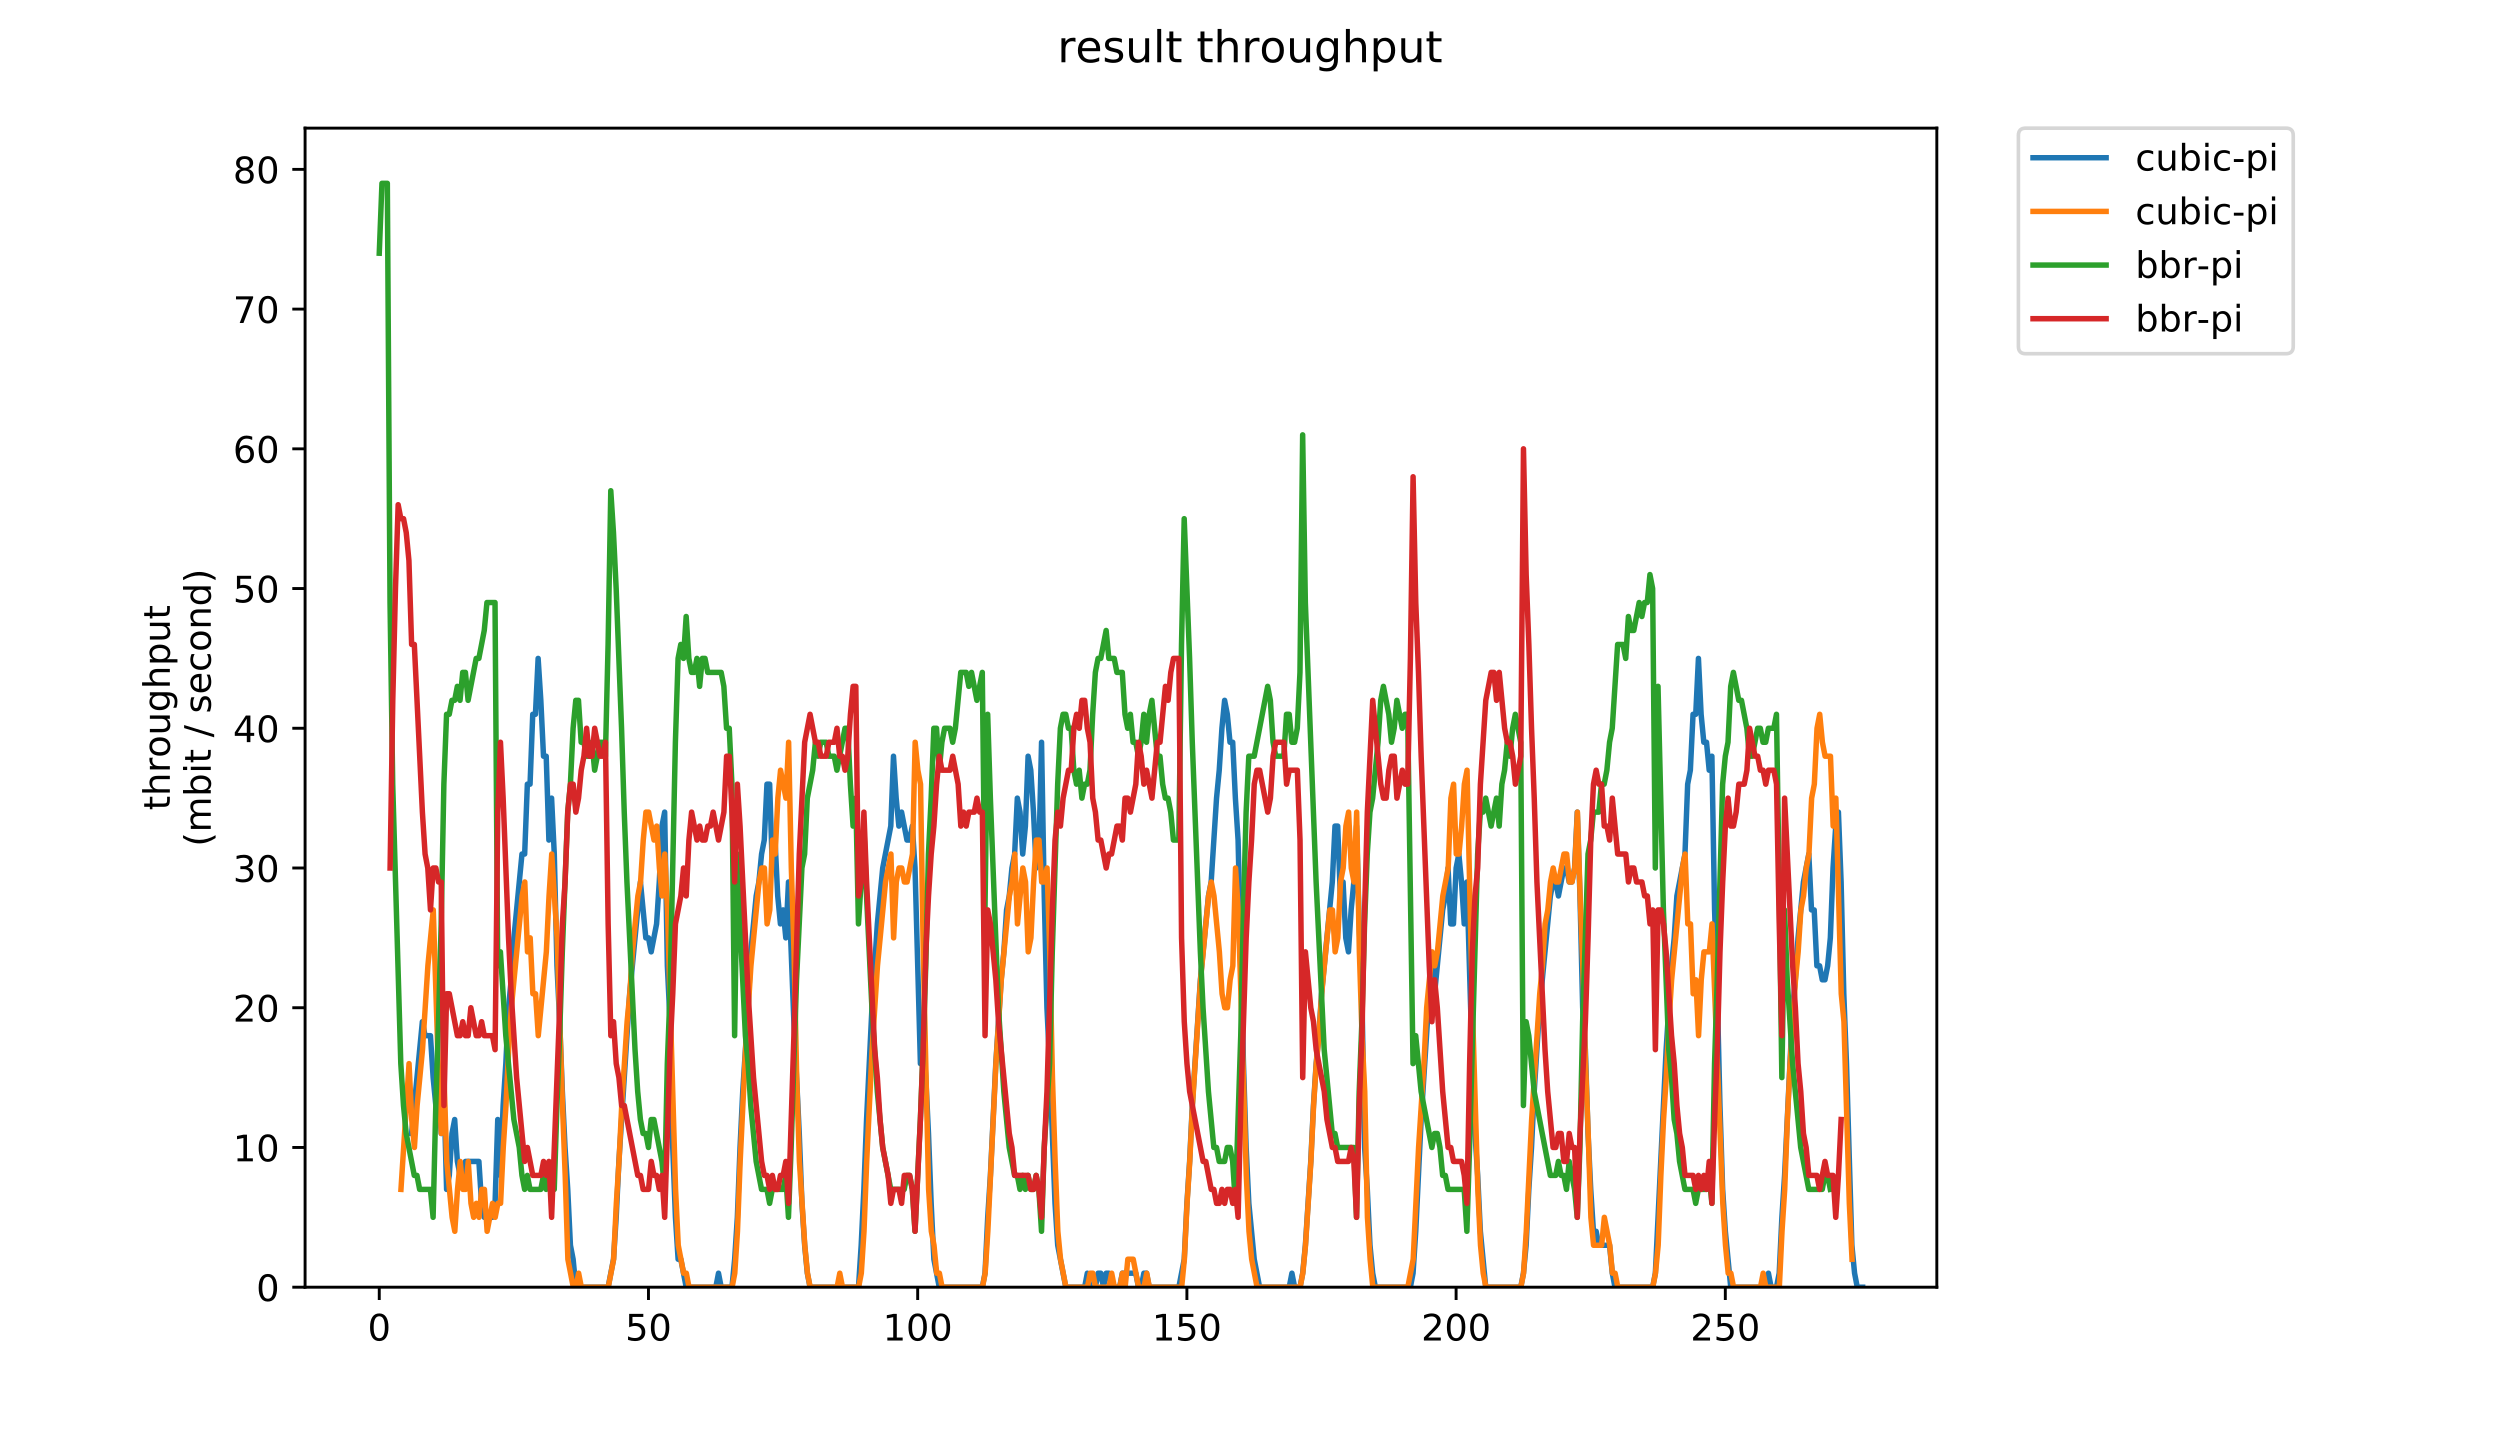 <?xml version="1.0" encoding="utf-8" standalone="no"?>
<!DOCTYPE svg PUBLIC "-//W3C//DTD SVG 1.1//EN"
  "http://www.w3.org/Graphics/SVG/1.1/DTD/svg11.dtd">
<!-- Created with matplotlib (https://matplotlib.org/) -->
<svg height="396pt" version="1.1" viewBox="0 0 684 396" width="684pt" xmlns="http://www.w3.org/2000/svg" xmlns:xlink="http://www.w3.org/1999/xlink">
 <defs>
  <style type="text/css">
*{stroke-linecap:butt;stroke-linejoin:round;}
  </style>
 </defs>
 <g id="figure_1">
  <g id="patch_1">
   <path d="M 0 396 
L 684 396 
L 684 0 
L 0 0 
z
" style="fill:#ffffff;"/>
  </g>
  <g id="axes_1">
   <g id="patch_2">
    <path d="M 83.472 352.174 
L 529.913 352.174 
L 529.913 35.062 
L 83.472 35.062 
z
" style="fill:#ffffff;"/>
   </g>
   <g id="matplotlib.axis_1">
    <g id="xtick_1">
     <g id="line2d_1">
      <defs>
       <path d="M 0 0 
L 0 3.5 
" id="mca3ef07c7f" style="stroke:#000000;stroke-width:0.8;"/>
      </defs>
      <g>
       <use style="stroke:#000000;stroke-width:0.8;" x="103.765" xlink:href="#mca3ef07c7f" y="352.174"/>
      </g>
     </g>
     <g id="text_1">
      <!-- 0 -->
      <defs>
       <path d="M 31.781 66.406 
Q 24.172 66.406 20.328 58.906 
Q 16.5 51.422 16.5 36.375 
Q 16.5 21.391 20.328 13.891 
Q 24.172 6.391 31.781 6.391 
Q 39.453 6.391 43.281 13.891 
Q 47.125 21.391 47.125 36.375 
Q 47.125 51.422 43.281 58.906 
Q 39.453 66.406 31.781 66.406 
z
M 31.781 74.219 
Q 44.047 74.219 50.516 64.516 
Q 56.984 54.828 56.984 36.375 
Q 56.984 17.969 50.516 8.266 
Q 44.047 -1.422 31.781 -1.422 
Q 19.531 -1.422 13.062 8.266 
Q 6.594 17.969 6.594 36.375 
Q 6.594 54.828 13.062 64.516 
Q 19.531 74.219 31.781 74.219 
z
" id="DejaVuSans-48"/>
      </defs>
      <g transform="translate(100.584 366.773)scale(0.1 -0.1)">
       <use xlink:href="#DejaVuSans-48"/>
      </g>
     </g>
    </g>
    <g id="xtick_2">
     <g id="line2d_2">
      <g>
       <use style="stroke:#000000;stroke-width:0.8;" x="177.421" xlink:href="#mca3ef07c7f" y="352.174"/>
      </g>
     </g>
     <g id="text_2">
      <!-- 50 -->
      <defs>
       <path d="M 10.797 72.906 
L 49.516 72.906 
L 49.516 64.594 
L 19.828 64.594 
L 19.828 46.734 
Q 21.969 47.469 24.109 47.828 
Q 26.266 48.188 28.422 48.188 
Q 40.625 48.188 47.75 41.5 
Q 54.891 34.812 54.891 23.391 
Q 54.891 11.625 47.562 5.094 
Q 40.234 -1.422 26.906 -1.422 
Q 22.312 -1.422 17.547 -0.641 
Q 12.797 0.141 7.719 1.703 
L 7.719 11.625 
Q 12.109 9.234 16.797 8.062 
Q 21.484 6.891 26.703 6.891 
Q 35.156 6.891 40.078 11.328 
Q 45.016 15.766 45.016 23.391 
Q 45.016 31 40.078 35.438 
Q 35.156 39.891 26.703 39.891 
Q 22.75 39.891 18.812 39.016 
Q 14.891 38.141 10.797 36.281 
z
" id="DejaVuSans-53"/>
      </defs>
      <g transform="translate(171.059 366.773)scale(0.1 -0.1)">
       <use xlink:href="#DejaVuSans-53"/>
       <use x="63.623" xlink:href="#DejaVuSans-48"/>
      </g>
     </g>
    </g>
    <g id="xtick_3">
     <g id="line2d_3">
      <g>
       <use style="stroke:#000000;stroke-width:0.8;" x="251.078" xlink:href="#mca3ef07c7f" y="352.174"/>
      </g>
     </g>
     <g id="text_3">
      <!-- 100 -->
      <defs>
       <path d="M 12.406 8.297 
L 28.516 8.297 
L 28.516 63.922 
L 10.984 60.406 
L 10.984 69.391 
L 28.422 72.906 
L 38.281 72.906 
L 38.281 8.297 
L 54.391 8.297 
L 54.391 0 
L 12.406 0 
z
" id="DejaVuSans-49"/>
      </defs>
      <g transform="translate(241.534 366.773)scale(0.1 -0.1)">
       <use xlink:href="#DejaVuSans-49"/>
       <use x="63.623" xlink:href="#DejaVuSans-48"/>
       <use x="127.246" xlink:href="#DejaVuSans-48"/>
      </g>
     </g>
    </g>
    <g id="xtick_4">
     <g id="line2d_4">
      <g>
       <use style="stroke:#000000;stroke-width:0.8;" x="324.734" xlink:href="#mca3ef07c7f" y="352.174"/>
      </g>
     </g>
     <g id="text_4">
      <!-- 150 -->
      <g transform="translate(315.19 366.773)scale(0.1 -0.1)">
       <use xlink:href="#DejaVuSans-49"/>
       <use x="63.623" xlink:href="#DejaVuSans-53"/>
       <use x="127.246" xlink:href="#DejaVuSans-48"/>
      </g>
     </g>
    </g>
    <g id="xtick_5">
     <g id="line2d_5">
      <g>
       <use style="stroke:#000000;stroke-width:0.8;" x="398.39" xlink:href="#mca3ef07c7f" y="352.174"/>
      </g>
     </g>
     <g id="text_5">
      <!-- 200 -->
      <defs>
       <path d="M 19.188 8.297 
L 53.609 8.297 
L 53.609 0 
L 7.328 0 
L 7.328 8.297 
Q 12.938 14.109 22.625 23.891 
Q 32.328 33.688 34.812 36.531 
Q 39.547 41.844 41.422 45.531 
Q 43.312 49.219 43.312 52.781 
Q 43.312 58.594 39.234 62.25 
Q 35.156 65.922 28.609 65.922 
Q 23.969 65.922 18.812 64.312 
Q 13.672 62.703 7.812 59.422 
L 7.812 69.391 
Q 13.766 71.781 18.938 73 
Q 24.125 74.219 28.422 74.219 
Q 39.75 74.219 46.484 68.547 
Q 53.219 62.891 53.219 53.422 
Q 53.219 48.922 51.531 44.891 
Q 49.859 40.875 45.406 35.406 
Q 44.188 33.984 37.641 27.219 
Q 31.109 20.453 19.188 8.297 
z
" id="DejaVuSans-50"/>
      </defs>
      <g transform="translate(388.847 366.773)scale(0.1 -0.1)">
       <use xlink:href="#DejaVuSans-50"/>
       <use x="63.623" xlink:href="#DejaVuSans-48"/>
       <use x="127.246" xlink:href="#DejaVuSans-48"/>
      </g>
     </g>
    </g>
    <g id="xtick_6">
     <g id="line2d_6">
      <g>
       <use style="stroke:#000000;stroke-width:0.8;" x="472.047" xlink:href="#mca3ef07c7f" y="352.174"/>
      </g>
     </g>
     <g id="text_6">
      <!-- 250 -->
      <g transform="translate(462.503 366.773)scale(0.1 -0.1)">
       <use xlink:href="#DejaVuSans-50"/>
       <use x="63.623" xlink:href="#DejaVuSans-53"/>
       <use x="127.246" xlink:href="#DejaVuSans-48"/>
      </g>
     </g>
    </g>
   </g>
   <g id="matplotlib.axis_2">
    <g id="ytick_1">
     <g id="line2d_7">
      <defs>
       <path d="M 0 0 
L -3.5 0 
" id="mbfbec3a33f" style="stroke:#000000;stroke-width:0.8;"/>
      </defs>
      <g>
       <use style="stroke:#000000;stroke-width:0.8;" x="83.472" xlink:href="#mbfbec3a33f" y="352.174"/>
      </g>
     </g>
     <g id="text_7">
      <!-- 0 -->
      <g transform="translate(70.11 355.973)scale(0.1 -0.1)">
       <use xlink:href="#DejaVuSans-48"/>
      </g>
     </g>
    </g>
    <g id="ytick_2">
     <g id="line2d_8">
      <g>
       <use style="stroke:#000000;stroke-width:0.8;" x="83.472" xlink:href="#mbfbec3a33f" y="313.945"/>
      </g>
     </g>
     <g id="text_8">
      <!-- 10 -->
      <g transform="translate(63.747 317.744)scale(0.1 -0.1)">
       <use xlink:href="#DejaVuSans-49"/>
       <use x="63.623" xlink:href="#DejaVuSans-48"/>
      </g>
     </g>
    </g>
    <g id="ytick_3">
     <g id="line2d_9">
      <g>
       <use style="stroke:#000000;stroke-width:0.8;" x="83.472" xlink:href="#mbfbec3a33f" y="275.716"/>
      </g>
     </g>
     <g id="text_9">
      <!-- 20 -->
      <g transform="translate(63.747 279.515)scale(0.1 -0.1)">
       <use xlink:href="#DejaVuSans-50"/>
       <use x="63.623" xlink:href="#DejaVuSans-48"/>
      </g>
     </g>
    </g>
    <g id="ytick_4">
     <g id="line2d_10">
      <g>
       <use style="stroke:#000000;stroke-width:0.8;" x="83.472" xlink:href="#mbfbec3a33f" y="237.486"/>
      </g>
     </g>
     <g id="text_10">
      <!-- 30 -->
      <defs>
       <path d="M 40.578 39.312 
Q 47.656 37.797 51.625 33 
Q 55.609 28.219 55.609 21.188 
Q 55.609 10.406 48.188 4.484 
Q 40.766 -1.422 27.094 -1.422 
Q 22.516 -1.422 17.656 -0.516 
Q 12.797 0.391 7.625 2.203 
L 7.625 11.719 
Q 11.719 9.328 16.594 8.109 
Q 21.484 6.891 26.812 6.891 
Q 36.078 6.891 40.938 10.547 
Q 45.797 14.203 45.797 21.188 
Q 45.797 27.641 41.281 31.266 
Q 36.766 34.906 28.719 34.906 
L 20.219 34.906 
L 20.219 43.016 
L 29.109 43.016 
Q 36.375 43.016 40.234 45.922 
Q 44.094 48.828 44.094 54.297 
Q 44.094 59.906 40.109 62.906 
Q 36.141 65.922 28.719 65.922 
Q 24.656 65.922 20.016 65.031 
Q 15.375 64.156 9.812 62.312 
L 9.812 71.094 
Q 15.438 72.656 20.344 73.438 
Q 25.25 74.219 29.594 74.219 
Q 40.828 74.219 47.359 69.109 
Q 53.906 64.016 53.906 55.328 
Q 53.906 49.266 50.438 45.094 
Q 46.969 40.922 40.578 39.312 
z
" id="DejaVuSans-51"/>
      </defs>
      <g transform="translate(63.747 241.286)scale(0.1 -0.1)">
       <use xlink:href="#DejaVuSans-51"/>
       <use x="63.623" xlink:href="#DejaVuSans-48"/>
      </g>
     </g>
    </g>
    <g id="ytick_5">
     <g id="line2d_11">
      <g>
       <use style="stroke:#000000;stroke-width:0.8;" x="83.472" xlink:href="#mbfbec3a33f" y="199.257"/>
      </g>
     </g>
     <g id="text_11">
      <!-- 40 -->
      <defs>
       <path d="M 37.797 64.312 
L 12.891 25.391 
L 37.797 25.391 
z
M 35.203 72.906 
L 47.609 72.906 
L 47.609 25.391 
L 58.016 25.391 
L 58.016 17.188 
L 47.609 17.188 
L 47.609 0 
L 37.797 0 
L 37.797 17.188 
L 4.891 17.188 
L 4.891 26.703 
z
" id="DejaVuSans-52"/>
      </defs>
      <g transform="translate(63.747 203.056)scale(0.1 -0.1)">
       <use xlink:href="#DejaVuSans-52"/>
       <use x="63.623" xlink:href="#DejaVuSans-48"/>
      </g>
     </g>
    </g>
    <g id="ytick_6">
     <g id="line2d_12">
      <g>
       <use style="stroke:#000000;stroke-width:0.8;" x="83.472" xlink:href="#mbfbec3a33f" y="161.028"/>
      </g>
     </g>
     <g id="text_12">
      <!-- 50 -->
      <g transform="translate(63.747 164.827)scale(0.1 -0.1)">
       <use xlink:href="#DejaVuSans-53"/>
       <use x="63.623" xlink:href="#DejaVuSans-48"/>
      </g>
     </g>
    </g>
    <g id="ytick_7">
     <g id="line2d_13">
      <g>
       <use style="stroke:#000000;stroke-width:0.8;" x="83.472" xlink:href="#mbfbec3a33f" y="122.799"/>
      </g>
     </g>
     <g id="text_13">
      <!-- 60 -->
      <defs>
       <path d="M 33.016 40.375 
Q 26.375 40.375 22.484 35.828 
Q 18.609 31.297 18.609 23.391 
Q 18.609 15.531 22.484 10.953 
Q 26.375 6.391 33.016 6.391 
Q 39.656 6.391 43.531 10.953 
Q 47.406 15.531 47.406 23.391 
Q 47.406 31.297 43.531 35.828 
Q 39.656 40.375 33.016 40.375 
z
M 52.594 71.297 
L 52.594 62.312 
Q 48.875 64.062 45.094 64.984 
Q 41.312 65.922 37.594 65.922 
Q 27.828 65.922 22.672 59.328 
Q 17.531 52.734 16.797 39.406 
Q 19.672 43.656 24.016 45.922 
Q 28.375 48.188 33.594 48.188 
Q 44.578 48.188 50.953 41.516 
Q 57.328 34.859 57.328 23.391 
Q 57.328 12.156 50.688 5.359 
Q 44.047 -1.422 33.016 -1.422 
Q 20.359 -1.422 13.672 8.266 
Q 6.984 17.969 6.984 36.375 
Q 6.984 53.656 15.188 63.938 
Q 23.391 74.219 37.203 74.219 
Q 40.922 74.219 44.703 73.484 
Q 48.484 72.75 52.594 71.297 
z
" id="DejaVuSans-54"/>
      </defs>
      <g transform="translate(63.747 126.598)scale(0.1 -0.1)">
       <use xlink:href="#DejaVuSans-54"/>
       <use x="63.623" xlink:href="#DejaVuSans-48"/>
      </g>
     </g>
    </g>
    <g id="ytick_8">
     <g id="line2d_14">
      <g>
       <use style="stroke:#000000;stroke-width:0.8;" x="83.472" xlink:href="#mbfbec3a33f" y="84.569"/>
      </g>
     </g>
     <g id="text_14">
      <!-- 70 -->
      <defs>
       <path d="M 8.203 72.906 
L 55.078 72.906 
L 55.078 68.703 
L 28.609 0 
L 18.312 0 
L 43.219 64.594 
L 8.203 64.594 
z
" id="DejaVuSans-55"/>
      </defs>
      <g transform="translate(63.747 88.369)scale(0.1 -0.1)">
       <use xlink:href="#DejaVuSans-55"/>
       <use x="63.623" xlink:href="#DejaVuSans-48"/>
      </g>
     </g>
    </g>
    <g id="ytick_9">
     <g id="line2d_15">
      <g>
       <use style="stroke:#000000;stroke-width:0.8;" x="83.472" xlink:href="#mbfbec3a33f" y="46.34"/>
      </g>
     </g>
     <g id="text_15">
      <!-- 80 -->
      <defs>
       <path d="M 31.781 34.625 
Q 24.75 34.625 20.719 30.859 
Q 16.703 27.094 16.703 20.516 
Q 16.703 13.922 20.719 10.156 
Q 24.75 6.391 31.781 6.391 
Q 38.812 6.391 42.859 10.172 
Q 46.922 13.969 46.922 20.516 
Q 46.922 27.094 42.891 30.859 
Q 38.875 34.625 31.781 34.625 
z
M 21.922 38.812 
Q 15.578 40.375 12.031 44.719 
Q 8.5 49.078 8.5 55.328 
Q 8.5 64.062 14.719 69.141 
Q 20.953 74.219 31.781 74.219 
Q 42.672 74.219 48.875 69.141 
Q 55.078 64.062 55.078 55.328 
Q 55.078 49.078 51.531 44.719 
Q 48 40.375 41.703 38.812 
Q 48.828 37.156 52.797 32.312 
Q 56.781 27.484 56.781 20.516 
Q 56.781 9.906 50.312 4.234 
Q 43.844 -1.422 31.781 -1.422 
Q 19.734 -1.422 13.25 4.234 
Q 6.781 9.906 6.781 20.516 
Q 6.781 27.484 10.781 32.312 
Q 14.797 37.156 21.922 38.812 
z
M 18.312 54.391 
Q 18.312 48.734 21.844 45.562 
Q 25.391 42.391 31.781 42.391 
Q 38.141 42.391 41.719 45.562 
Q 45.312 48.734 45.312 54.391 
Q 45.312 60.062 41.719 63.234 
Q 38.141 66.406 31.781 66.406 
Q 25.391 66.406 21.844 63.234 
Q 18.312 60.062 18.312 54.391 
z
" id="DejaVuSans-56"/>
      </defs>
      <g transform="translate(63.747 50.139)scale(0.1 -0.1)">
       <use xlink:href="#DejaVuSans-56"/>
       <use x="63.623" xlink:href="#DejaVuSans-48"/>
      </g>
     </g>
    </g>
    <g id="text_16">
     <!-- throughput -->
     <defs>
      <path d="M 18.312 70.219 
L 18.312 54.688 
L 36.812 54.688 
L 36.812 47.703 
L 18.312 47.703 
L 18.312 18.016 
Q 18.312 11.328 20.141 9.422 
Q 21.969 7.516 27.594 7.516 
L 36.812 7.516 
L 36.812 0 
L 27.594 0 
Q 17.188 0 13.234 3.875 
Q 9.281 7.766 9.281 18.016 
L 9.281 47.703 
L 2.688 47.703 
L 2.688 54.688 
L 9.281 54.688 
L 9.281 70.219 
z
" id="DejaVuSans-116"/>
      <path d="M 54.891 33.016 
L 54.891 0 
L 45.906 0 
L 45.906 32.719 
Q 45.906 40.484 42.875 44.328 
Q 39.844 48.188 33.797 48.188 
Q 26.516 48.188 22.312 43.547 
Q 18.109 38.922 18.109 30.906 
L 18.109 0 
L 9.078 0 
L 9.078 75.984 
L 18.109 75.984 
L 18.109 46.188 
Q 21.344 51.125 25.703 53.562 
Q 30.078 56 35.797 56 
Q 45.219 56 50.047 50.172 
Q 54.891 44.344 54.891 33.016 
z
" id="DejaVuSans-104"/>
      <path d="M 41.109 46.297 
Q 39.594 47.172 37.812 47.578 
Q 36.031 48 33.891 48 
Q 26.266 48 22.188 43.047 
Q 18.109 38.094 18.109 28.812 
L 18.109 0 
L 9.078 0 
L 9.078 54.688 
L 18.109 54.688 
L 18.109 46.188 
Q 20.953 51.172 25.484 53.578 
Q 30.031 56 36.531 56 
Q 37.453 56 38.578 55.875 
Q 39.703 55.766 41.062 55.516 
z
" id="DejaVuSans-114"/>
      <path d="M 30.609 48.391 
Q 23.391 48.391 19.188 42.75 
Q 14.984 37.109 14.984 27.297 
Q 14.984 17.484 19.156 11.844 
Q 23.344 6.203 30.609 6.203 
Q 37.797 6.203 41.984 11.859 
Q 46.188 17.531 46.188 27.297 
Q 46.188 37.016 41.984 42.703 
Q 37.797 48.391 30.609 48.391 
z
M 30.609 56 
Q 42.328 56 49.016 48.375 
Q 55.719 40.766 55.719 27.297 
Q 55.719 13.875 49.016 6.219 
Q 42.328 -1.422 30.609 -1.422 
Q 18.844 -1.422 12.172 6.219 
Q 5.516 13.875 5.516 27.297 
Q 5.516 40.766 12.172 48.375 
Q 18.844 56 30.609 56 
z
" id="DejaVuSans-111"/>
      <path d="M 8.5 21.578 
L 8.5 54.688 
L 17.484 54.688 
L 17.484 21.922 
Q 17.484 14.156 20.5 10.266 
Q 23.531 6.391 29.594 6.391 
Q 36.859 6.391 41.078 11.031 
Q 45.312 15.672 45.312 23.688 
L 45.312 54.688 
L 54.297 54.688 
L 54.297 0 
L 45.312 0 
L 45.312 8.406 
Q 42.047 3.422 37.719 1 
Q 33.406 -1.422 27.688 -1.422 
Q 18.266 -1.422 13.375 4.438 
Q 8.5 10.297 8.5 21.578 
z
M 31.109 56 
z
" id="DejaVuSans-117"/>
      <path d="M 45.406 27.984 
Q 45.406 37.75 41.375 43.109 
Q 37.359 48.484 30.078 48.484 
Q 22.859 48.484 18.828 43.109 
Q 14.797 37.75 14.797 27.984 
Q 14.797 18.266 18.828 12.891 
Q 22.859 7.516 30.078 7.516 
Q 37.359 7.516 41.375 12.891 
Q 45.406 18.266 45.406 27.984 
z
M 54.391 6.781 
Q 54.391 -7.172 48.188 -13.984 
Q 42 -20.797 29.203 -20.797 
Q 24.469 -20.797 20.266 -20.094 
Q 16.062 -19.391 12.109 -17.922 
L 12.109 -9.188 
Q 16.062 -11.328 19.922 -12.344 
Q 23.781 -13.375 27.781 -13.375 
Q 36.625 -13.375 41.016 -8.766 
Q 45.406 -4.156 45.406 5.172 
L 45.406 9.625 
Q 42.625 4.781 38.281 2.391 
Q 33.938 0 27.875 0 
Q 17.828 0 11.672 7.656 
Q 5.516 15.328 5.516 27.984 
Q 5.516 40.672 11.672 48.328 
Q 17.828 56 27.875 56 
Q 33.938 56 38.281 53.609 
Q 42.625 51.219 45.406 46.391 
L 45.406 54.688 
L 54.391 54.688 
z
" id="DejaVuSans-103"/>
      <path d="M 18.109 8.203 
L 18.109 -20.797 
L 9.078 -20.797 
L 9.078 54.688 
L 18.109 54.688 
L 18.109 46.391 
Q 20.953 51.266 25.266 53.625 
Q 29.594 56 35.594 56 
Q 45.562 56 51.781 48.094 
Q 58.016 40.188 58.016 27.297 
Q 58.016 14.406 51.781 6.484 
Q 45.562 -1.422 35.594 -1.422 
Q 29.594 -1.422 25.266 0.953 
Q 20.953 3.328 18.109 8.203 
z
M 48.688 27.297 
Q 48.688 37.203 44.609 42.844 
Q 40.531 48.484 33.406 48.484 
Q 26.266 48.484 22.188 42.844 
Q 18.109 37.203 18.109 27.297 
Q 18.109 17.391 22.188 11.75 
Q 26.266 6.109 33.406 6.109 
Q 40.531 6.109 44.609 11.75 
Q 48.688 17.391 48.688 27.297 
z
" id="DejaVuSans-112"/>
     </defs>
     <g transform="translate(46.47 221.675)rotate(-90)scale(0.1 -0.1)">
      <use xlink:href="#DejaVuSans-116"/>
      <use x="39.209" xlink:href="#DejaVuSans-104"/>
      <use x="102.588" xlink:href="#DejaVuSans-114"/>
      <use x="143.67" xlink:href="#DejaVuSans-111"/>
      <use x="204.852" xlink:href="#DejaVuSans-117"/>
      <use x="268.23" xlink:href="#DejaVuSans-103"/>
      <use x="331.707" xlink:href="#DejaVuSans-104"/>
      <use x="395.086" xlink:href="#DejaVuSans-112"/>
      <use x="458.562" xlink:href="#DejaVuSans-117"/>
      <use x="521.941" xlink:href="#DejaVuSans-116"/>
     </g>
     <!-- (mbit / second) -->
     <defs>
      <path d="M 31 75.875 
Q 24.469 64.656 21.281 53.656 
Q 18.109 42.672 18.109 31.391 
Q 18.109 20.125 21.312 9.062 
Q 24.516 -2 31 -13.188 
L 23.188 -13.188 
Q 15.875 -1.703 12.234 9.375 
Q 8.594 20.453 8.594 31.391 
Q 8.594 42.281 12.203 53.312 
Q 15.828 64.359 23.188 75.875 
z
" id="DejaVuSans-40"/>
      <path d="M 52 44.188 
Q 55.375 50.25 60.062 53.125 
Q 64.75 56 71.094 56 
Q 79.641 56 84.281 50.016 
Q 88.922 44.047 88.922 33.016 
L 88.922 0 
L 79.891 0 
L 79.891 32.719 
Q 79.891 40.578 77.094 44.375 
Q 74.312 48.188 68.609 48.188 
Q 61.625 48.188 57.562 43.547 
Q 53.516 38.922 53.516 30.906 
L 53.516 0 
L 44.484 0 
L 44.484 32.719 
Q 44.484 40.625 41.703 44.406 
Q 38.922 48.188 33.109 48.188 
Q 26.219 48.188 22.156 43.531 
Q 18.109 38.875 18.109 30.906 
L 18.109 0 
L 9.078 0 
L 9.078 54.688 
L 18.109 54.688 
L 18.109 46.188 
Q 21.188 51.219 25.484 53.609 
Q 29.781 56 35.688 56 
Q 41.656 56 45.828 52.969 
Q 50 49.953 52 44.188 
z
" id="DejaVuSans-109"/>
      <path d="M 48.688 27.297 
Q 48.688 37.203 44.609 42.844 
Q 40.531 48.484 33.406 48.484 
Q 26.266 48.484 22.188 42.844 
Q 18.109 37.203 18.109 27.297 
Q 18.109 17.391 22.188 11.75 
Q 26.266 6.109 33.406 6.109 
Q 40.531 6.109 44.609 11.75 
Q 48.688 17.391 48.688 27.297 
z
M 18.109 46.391 
Q 20.953 51.266 25.266 53.625 
Q 29.594 56 35.594 56 
Q 45.562 56 51.781 48.094 
Q 58.016 40.188 58.016 27.297 
Q 58.016 14.406 51.781 6.484 
Q 45.562 -1.422 35.594 -1.422 
Q 29.594 -1.422 25.266 0.953 
Q 20.953 3.328 18.109 8.203 
L 18.109 0 
L 9.078 0 
L 9.078 75.984 
L 18.109 75.984 
z
" id="DejaVuSans-98"/>
      <path d="M 9.422 54.688 
L 18.406 54.688 
L 18.406 0 
L 9.422 0 
z
M 9.422 75.984 
L 18.406 75.984 
L 18.406 64.594 
L 9.422 64.594 
z
" id="DejaVuSans-105"/>
      <path id="DejaVuSans-32"/>
      <path d="M 25.391 72.906 
L 33.688 72.906 
L 8.297 -9.281 
L 0 -9.281 
z
" id="DejaVuSans-47"/>
      <path d="M 44.281 53.078 
L 44.281 44.578 
Q 40.484 46.531 36.375 47.5 
Q 32.281 48.484 27.875 48.484 
Q 21.188 48.484 17.844 46.438 
Q 14.5 44.391 14.5 40.281 
Q 14.5 37.156 16.891 35.375 
Q 19.281 33.594 26.516 31.984 
L 29.594 31.297 
Q 39.156 29.25 43.188 25.516 
Q 47.219 21.781 47.219 15.094 
Q 47.219 7.469 41.188 3.016 
Q 35.156 -1.422 24.609 -1.422 
Q 20.219 -1.422 15.453 -0.562 
Q 10.688 0.297 5.422 2 
L 5.422 11.281 
Q 10.406 8.688 15.234 7.391 
Q 20.062 6.109 24.812 6.109 
Q 31.156 6.109 34.562 8.281 
Q 37.984 10.453 37.984 14.406 
Q 37.984 18.062 35.516 20.016 
Q 33.062 21.969 24.703 23.781 
L 21.578 24.516 
Q 13.234 26.266 9.516 29.906 
Q 5.812 33.547 5.812 39.891 
Q 5.812 47.609 11.281 51.797 
Q 16.75 56 26.812 56 
Q 31.781 56 36.172 55.266 
Q 40.578 54.547 44.281 53.078 
z
" id="DejaVuSans-115"/>
      <path d="M 56.203 29.594 
L 56.203 25.203 
L 14.891 25.203 
Q 15.484 15.922 20.484 11.062 
Q 25.484 6.203 34.422 6.203 
Q 39.594 6.203 44.453 7.469 
Q 49.312 8.734 54.109 11.281 
L 54.109 2.781 
Q 49.266 0.734 44.188 -0.344 
Q 39.109 -1.422 33.891 -1.422 
Q 20.797 -1.422 13.156 6.188 
Q 5.516 13.812 5.516 26.812 
Q 5.516 40.234 12.766 48.109 
Q 20.016 56 32.328 56 
Q 43.359 56 49.781 48.891 
Q 56.203 41.797 56.203 29.594 
z
M 47.219 32.234 
Q 47.125 39.594 43.094 43.984 
Q 39.062 48.391 32.422 48.391 
Q 24.906 48.391 20.391 44.141 
Q 15.875 39.891 15.188 32.172 
z
" id="DejaVuSans-101"/>
      <path d="M 48.781 52.594 
L 48.781 44.188 
Q 44.969 46.297 41.141 47.344 
Q 37.312 48.391 33.406 48.391 
Q 24.656 48.391 19.812 42.844 
Q 14.984 37.312 14.984 27.297 
Q 14.984 17.281 19.812 11.734 
Q 24.656 6.203 33.406 6.203 
Q 37.312 6.203 41.141 7.25 
Q 44.969 8.297 48.781 10.406 
L 48.781 2.094 
Q 45.016 0.344 40.984 -0.531 
Q 36.969 -1.422 32.422 -1.422 
Q 20.062 -1.422 12.781 6.344 
Q 5.516 14.109 5.516 27.297 
Q 5.516 40.672 12.859 48.328 
Q 20.219 56 33.016 56 
Q 37.156 56 41.109 55.141 
Q 45.062 54.297 48.781 52.594 
z
" id="DejaVuSans-99"/>
      <path d="M 54.891 33.016 
L 54.891 0 
L 45.906 0 
L 45.906 32.719 
Q 45.906 40.484 42.875 44.328 
Q 39.844 48.188 33.797 48.188 
Q 26.516 48.188 22.312 43.547 
Q 18.109 38.922 18.109 30.906 
L 18.109 0 
L 9.078 0 
L 9.078 54.688 
L 18.109 54.688 
L 18.109 46.188 
Q 21.344 51.125 25.703 53.562 
Q 30.078 56 35.797 56 
Q 45.219 56 50.047 50.172 
Q 54.891 44.344 54.891 33.016 
z
" id="DejaVuSans-110"/>
      <path d="M 45.406 46.391 
L 45.406 75.984 
L 54.391 75.984 
L 54.391 0 
L 45.406 0 
L 45.406 8.203 
Q 42.578 3.328 38.25 0.953 
Q 33.938 -1.422 27.875 -1.422 
Q 17.969 -1.422 11.734 6.484 
Q 5.516 14.406 5.516 27.297 
Q 5.516 40.188 11.734 48.094 
Q 17.969 56 27.875 56 
Q 33.938 56 38.25 53.625 
Q 42.578 51.266 45.406 46.391 
z
M 14.797 27.297 
Q 14.797 17.391 18.875 11.75 
Q 22.953 6.109 30.078 6.109 
Q 37.203 6.109 41.297 11.75 
Q 45.406 17.391 45.406 27.297 
Q 45.406 37.203 41.297 42.844 
Q 37.203 48.484 30.078 48.484 
Q 22.953 48.484 18.875 42.844 
Q 14.797 37.203 14.797 27.297 
z
" id="DejaVuSans-100"/>
      <path d="M 8.016 75.875 
L 15.828 75.875 
Q 23.141 64.359 26.781 53.312 
Q 30.422 42.281 30.422 31.391 
Q 30.422 20.453 26.781 9.375 
Q 23.141 -1.703 15.828 -13.188 
L 8.016 -13.188 
Q 14.5 -2 17.703 9.062 
Q 20.906 20.125 20.906 31.391 
Q 20.906 42.672 17.703 53.656 
Q 14.5 64.656 8.016 75.875 
z
" id="DejaVuSans-41"/>
     </defs>
     <g transform="translate(57.668 231.609)rotate(-90)scale(0.1 -0.1)">
      <use xlink:href="#DejaVuSans-40"/>
      <use x="39.014" xlink:href="#DejaVuSans-109"/>
      <use x="136.426" xlink:href="#DejaVuSans-98"/>
      <use x="199.902" xlink:href="#DejaVuSans-105"/>
      <use x="227.686" xlink:href="#DejaVuSans-116"/>
      <use x="266.895" xlink:href="#DejaVuSans-32"/>
      <use x="298.682" xlink:href="#DejaVuSans-47"/>
      <use x="332.373" xlink:href="#DejaVuSans-32"/>
      <use x="364.16" xlink:href="#DejaVuSans-115"/>
      <use x="416.26" xlink:href="#DejaVuSans-101"/>
      <use x="477.783" xlink:href="#DejaVuSans-99"/>
      <use x="532.764" xlink:href="#DejaVuSans-111"/>
      <use x="593.945" xlink:href="#DejaVuSans-110"/>
      <use x="657.324" xlink:href="#DejaVuSans-100"/>
      <use x="720.801" xlink:href="#DejaVuSans-41"/>
     </g>
    </g>
   </g>
   <g id="line2d_16">
    <path clip-path="url(#pcaac815747)" d="M 112.613 310.122 
L 115.559 279.539 
L 116.296 283.362 
L 117.769 283.362 
L 118.505 294.83 
L 119.242 302.476 
L 119.978 298.653 
L 120.715 310.122 
L 121.451 298.653 
L 122.188 325.414 
L 122.925 321.591 
L 123.661 310.122 
L 124.398 306.299 
L 125.134 317.768 
L 125.871 321.591 
L 126.607 321.591 
L 127.344 317.768 
L 131.027 317.768 
L 131.763 329.237 
L 132.5 333.06 
L 134.71 333.06 
L 135.446 329.237 
L 136.183 306.299 
L 136.919 321.591 
L 137.656 302.476 
L 138.392 291.007 
L 139.129 275.716 
L 139.866 268.07 
L 140.602 256.601 
L 142.812 233.663 
L 143.548 233.663 
L 144.285 214.549 
L 145.021 214.549 
L 145.758 195.434 
L 146.495 195.434 
L 147.231 180.143 
L 147.968 191.611 
L 148.704 206.903 
L 149.441 206.903 
L 150.177 229.841 
L 150.914 218.372 
L 151.651 233.663 
L 152.387 264.247 
L 153.124 279.539 
L 153.86 298.653 
L 154.597 313.945 
L 155.333 325.414 
L 156.07 340.705 
L 156.806 344.528 
L 157.543 352.174 
L 166.382 352.174 
L 167.855 344.528 
L 168.591 333.06 
L 169.328 317.768 
L 172.274 271.893 
L 175.221 241.309 
L 176.694 256.601 
L 177.43 256.601 
L 178.167 260.424 
L 179.64 252.778 
L 180.377 241.309 
L 181.113 226.018 
L 181.85 222.195 
L 182.586 264.247 
L 183.323 279.539 
L 184.059 313.945 
L 184.796 333.06 
L 185.532 344.528 
L 186.269 344.528 
L 187.742 352.174 
L 195.844 352.174 
L 196.581 348.351 
L 197.317 352.174 
L 200.264 352.174 
L 201 344.528 
L 201.737 333.06 
L 202.473 313.945 
L 203.21 298.653 
L 204.683 275.716 
L 205.42 260.424 
L 206.893 245.132 
L 207.629 241.309 
L 208.366 233.663 
L 209.102 229.841 
L 209.839 214.549 
L 210.576 214.549 
L 211.312 237.486 
L 212.049 229.841 
L 212.785 245.132 
L 213.522 252.778 
L 214.258 248.955 
L 214.995 256.601 
L 215.732 241.309 
L 217.205 279.539 
L 218.678 310.122 
L 219.414 329.237 
L 220.151 340.705 
L 220.887 348.351 
L 221.624 352.174 
L 234.882 352.174 
L 235.619 340.705 
L 236.355 325.414 
L 237.092 306.299 
L 238.565 275.716 
L 240.038 252.778 
L 241.511 237.486 
L 243.721 226.018 
L 244.457 206.903 
L 245.194 218.372 
L 245.931 226.018 
L 246.667 222.195 
L 248.14 229.841 
L 248.877 229.841 
L 249.613 226.018 
L 250.35 237.486 
L 251.823 291.007 
L 252.56 283.362 
L 253.296 294.83 
L 254.033 310.122 
L 254.769 329.237 
L 255.506 344.528 
L 256.979 352.174 
L 268.764 352.174 
L 269.501 348.351 
L 270.237 333.06 
L 270.974 321.591 
L 272.447 291.007 
L 273.92 268.07 
L 274.657 260.424 
L 275.393 248.955 
L 276.13 245.132 
L 276.866 237.486 
L 277.603 233.663 
L 278.339 218.372 
L 279.076 222.195 
L 279.813 233.663 
L 280.549 226.018 
L 281.286 206.903 
L 282.022 210.726 
L 282.759 222.195 
L 283.495 237.486 
L 284.232 233.663 
L 284.968 203.08 
L 285.705 245.132 
L 286.442 275.716 
L 287.178 291.007 
L 288.651 329.237 
L 289.388 340.705 
L 291.598 352.174 
L 296.753 352.174 
L 297.49 348.351 
L 298.227 352.174 
L 299.7 352.174 
L 300.436 348.351 
L 301.173 348.351 
L 301.909 352.174 
L 302.646 348.351 
L 303.383 348.351 
L 304.119 352.174 
L 306.329 352.174 
L 307.065 348.351 
L 310.748 348.351 
L 311.485 352.174 
L 312.221 352.174 
L 312.958 348.351 
L 313.694 348.351 
L 314.431 352.174 
L 322.533 352.174 
L 324.006 344.528 
L 324.743 329.237 
L 325.479 317.768 
L 326.216 302.476 
L 328.426 268.07 
L 330.635 245.132 
L 331.372 241.309 
L 332.845 218.372 
L 333.582 210.726 
L 334.318 199.257 
L 335.055 191.611 
L 335.791 195.434 
L 336.528 203.08 
L 337.264 203.08 
L 338.001 218.372 
L 338.738 229.841 
L 340.211 291.007 
L 340.947 313.945 
L 341.684 329.237 
L 343.157 344.528 
L 344.63 352.174 
L 352.732 352.174 
L 353.469 348.351 
L 354.205 352.174 
L 355.679 352.174 
L 356.415 348.351 
L 357.152 340.705 
L 358.625 317.768 
L 359.361 302.476 
L 360.098 291.007 
L 360.834 283.362 
L 361.571 271.893 
L 364.517 241.309 
L 365.254 226.018 
L 365.99 226.018 
L 366.727 245.132 
L 367.464 241.309 
L 368.2 256.601 
L 368.937 260.424 
L 369.673 248.955 
L 370.41 241.309 
L 371.146 226.018 
L 371.883 252.778 
L 372.619 271.893 
L 373.356 313.945 
L 374.093 325.414 
L 374.829 340.705 
L 375.566 348.351 
L 376.302 352.174 
L 385.878 352.174 
L 386.614 348.351 
L 387.351 336.882 
L 388.824 306.299 
L 391.034 271.893 
L 391.77 264.247 
L 392.507 271.893 
L 394.716 248.955 
L 395.453 245.132 
L 396.189 237.486 
L 396.926 252.778 
L 397.663 252.778 
L 398.399 237.486 
L 399.136 233.663 
L 399.872 241.309 
L 400.609 252.778 
L 401.345 241.309 
L 402.819 291.007 
L 403.555 310.122 
L 404.292 321.591 
L 405.028 336.882 
L 406.501 352.174 
L 416.077 352.174 
L 416.813 348.351 
L 417.55 340.705 
L 418.286 325.414 
L 419.023 313.945 
L 419.76 298.653 
L 421.233 275.716 
L 424.179 245.132 
L 424.915 241.309 
L 425.652 241.309 
L 426.389 245.132 
L 427.862 237.486 
L 428.598 237.486 
L 429.335 241.309 
L 430.071 241.309 
L 430.808 237.486 
L 431.545 222.195 
L 432.281 245.132 
L 433.018 275.716 
L 433.754 287.184 
L 434.491 310.122 
L 435.227 325.414 
L 435.964 336.882 
L 436.7 336.882 
L 437.437 340.705 
L 440.383 340.705 
L 441.12 348.351 
L 441.856 352.174 
L 452.168 352.174 
L 452.905 348.351 
L 455.851 287.184 
L 457.324 264.247 
L 458.061 256.601 
L 458.797 245.132 
L 461.007 233.663 
L 461.744 214.549 
L 462.48 210.726 
L 463.217 195.434 
L 463.953 195.434 
L 464.69 180.143 
L 465.426 195.434 
L 466.163 203.08 
L 466.9 203.08 
L 467.636 210.726 
L 468.373 206.903 
L 469.109 248.955 
L 469.846 271.893 
L 470.582 302.476 
L 471.319 325.414 
L 472.055 336.882 
L 473.529 352.174 
L 483.104 352.174 
L 483.841 348.351 
L 484.577 352.174 
L 486.05 352.174 
L 486.787 348.351 
L 487.523 333.06 
L 488.26 321.591 
L 490.47 275.716 
L 491.206 268.07 
L 491.943 256.601 
L 493.416 241.309 
L 494.889 233.663 
L 495.626 248.955 
L 496.362 248.955 
L 497.099 264.247 
L 497.835 264.247 
L 498.572 268.07 
L 499.308 268.07 
L 500.045 264.247 
L 500.781 256.601 
L 501.518 237.486 
L 502.255 226.018 
L 502.991 222.195 
L 503.728 241.309 
L 504.464 271.893 
L 505.201 291.007 
L 506.674 340.705 
L 507.411 348.351 
L 508.147 352.174 
L 509.62 352.174 
L 509.62 352.174 
" style="fill:none;stroke:#1f77b4;stroke-linecap:square;stroke-width:1.5;"/>
   </g>
   <g id="line2d_17">
    <path clip-path="url(#pcaac815747)" d="M 109.703 325.414 
L 111.913 291.007 
L 112.65 306.299 
L 113.386 313.945 
L 114.123 302.476 
L 115.596 287.184 
L 117.069 264.247 
L 118.542 248.955 
L 120.015 294.83 
L 120.752 310.122 
L 121.488 294.83 
L 122.225 317.768 
L 123.698 333.06 
L 124.435 336.882 
L 125.171 325.414 
L 125.908 317.768 
L 126.644 325.414 
L 127.381 325.414 
L 128.117 317.768 
L 128.854 329.237 
L 129.59 333.06 
L 130.327 329.237 
L 131.064 333.06 
L 131.8 325.414 
L 132.537 325.414 
L 133.273 336.882 
L 134.746 329.237 
L 135.483 333.06 
L 136.22 329.237 
L 136.956 329.237 
L 137.693 313.945 
L 138.429 302.476 
L 139.166 287.184 
L 139.902 275.716 
L 142.849 245.132 
L 143.585 241.309 
L 144.322 260.424 
L 145.058 256.601 
L 145.795 271.893 
L 146.531 271.893 
L 147.268 283.362 
L 149.478 260.424 
L 150.214 245.132 
L 150.951 233.663 
L 152.424 256.601 
L 153.897 302.476 
L 154.634 321.591 
L 155.37 344.528 
L 156.843 352.174 
L 157.58 352.174 
L 158.316 348.351 
L 159.053 352.174 
L 166.419 352.174 
L 167.892 344.528 
L 168.628 329.237 
L 169.365 317.768 
L 170.101 302.476 
L 171.575 279.539 
L 172.311 271.893 
L 173.048 260.424 
L 174.521 245.132 
L 175.257 241.309 
L 175.994 229.841 
L 176.731 222.195 
L 177.467 222.195 
L 178.94 229.841 
L 179.677 226.018 
L 180.413 237.486 
L 181.15 245.132 
L 181.886 233.663 
L 182.623 248.955 
L 184.833 325.414 
L 185.569 340.705 
L 187.042 348.351 
L 187.779 348.351 
L 188.516 352.174 
L 200.301 352.174 
L 201.037 348.351 
L 201.774 336.882 
L 202.51 317.768 
L 203.983 287.184 
L 205.456 264.247 
L 207.666 241.309 
L 208.403 237.486 
L 209.139 237.486 
L 209.876 252.778 
L 210.612 248.955 
L 211.349 229.841 
L 212.086 233.663 
L 212.822 218.372 
L 213.559 210.726 
L 215.032 218.372 
L 215.768 203.08 
L 216.505 237.486 
L 217.241 260.424 
L 217.978 294.83 
L 218.715 317.768 
L 220.188 340.705 
L 220.924 348.351 
L 221.661 352.174 
L 229.026 352.174 
L 229.763 348.351 
L 230.5 352.174 
L 234.919 352.174 
L 235.656 348.351 
L 236.392 336.882 
L 237.129 317.768 
L 238.602 287.184 
L 240.075 264.247 
L 242.285 241.309 
L 243.758 233.663 
L 244.494 256.601 
L 245.231 241.309 
L 245.967 237.486 
L 246.704 237.486 
L 247.441 241.309 
L 248.177 241.309 
L 249.65 233.663 
L 250.387 203.08 
L 251.123 210.726 
L 251.86 214.549 
L 252.597 260.424 
L 254.07 325.414 
L 254.806 336.882 
L 255.543 340.705 
L 256.279 348.351 
L 257.016 348.351 
L 257.752 352.174 
L 268.801 352.174 
L 269.537 348.351 
L 270.274 336.882 
L 272.484 291.007 
L 273.957 268.07 
L 276.167 245.132 
L 276.903 241.309 
L 277.64 233.663 
L 278.376 252.778 
L 279.849 237.486 
L 280.586 241.309 
L 281.322 260.424 
L 282.059 256.601 
L 282.796 241.309 
L 283.532 229.841 
L 284.269 229.841 
L 285.005 241.309 
L 285.742 241.309 
L 286.478 237.486 
L 287.215 260.424 
L 287.952 294.83 
L 288.688 317.768 
L 289.425 336.882 
L 290.161 344.528 
L 291.634 352.174 
L 297.527 352.174 
L 298.263 348.351 
L 299 348.351 
L 299.737 352.174 
L 303.419 352.174 
L 304.156 348.351 
L 304.892 352.174 
L 306.366 352.174 
L 307.102 348.351 
L 307.839 352.174 
L 308.575 344.528 
L 310.048 344.528 
L 311.522 352.174 
L 312.995 352.174 
L 313.731 348.351 
L 314.468 352.174 
L 323.307 352.174 
L 324.043 344.528 
L 324.78 329.237 
L 325.516 317.768 
L 326.253 302.476 
L 328.463 268.07 
L 330.672 245.132 
L 331.409 241.309 
L 332.145 245.132 
L 333.618 260.424 
L 334.355 271.893 
L 335.092 275.716 
L 335.828 275.716 
L 336.565 268.07 
L 337.301 264.247 
L 338.038 237.486 
L 338.774 248.955 
L 339.511 271.893 
L 340.984 321.591 
L 341.721 336.882 
L 342.457 344.528 
L 343.93 352.174 
L 355.715 352.174 
L 356.452 348.351 
L 357.188 340.705 
L 358.662 317.768 
L 359.398 302.476 
L 360.135 291.007 
L 360.871 283.362 
L 361.608 271.893 
L 363.818 248.955 
L 364.554 248.955 
L 365.291 260.424 
L 366.027 256.601 
L 366.764 241.309 
L 367.5 237.486 
L 368.237 226.018 
L 368.973 222.195 
L 369.71 237.486 
L 370.447 241.309 
L 371.183 222.195 
L 371.92 260.424 
L 372.656 283.362 
L 373.393 298.653 
L 374.129 333.06 
L 374.866 344.528 
L 375.603 352.174 
L 385.178 352.174 
L 386.651 344.528 
L 388.124 313.945 
L 389.597 291.007 
L 390.334 275.716 
L 391.807 260.424 
L 392.544 264.247 
L 393.28 260.424 
L 394.753 245.132 
L 396.226 237.486 
L 396.963 218.372 
L 397.699 214.549 
L 398.436 233.663 
L 399.173 233.663 
L 399.909 226.018 
L 400.646 214.549 
L 401.382 210.726 
L 402.855 275.716 
L 404.329 325.414 
L 405.065 340.705 
L 405.802 348.351 
L 406.538 352.174 
L 416.114 352.174 
L 416.85 348.351 
L 417.587 336.882 
L 419.06 306.299 
L 421.269 271.893 
L 422.006 264.247 
L 422.743 252.778 
L 423.479 248.955 
L 424.216 241.309 
L 424.952 237.486 
L 425.689 241.309 
L 426.425 241.309 
L 427.899 233.663 
L 428.635 233.663 
L 429.372 241.309 
L 430.108 241.309 
L 430.845 237.486 
L 431.581 222.195 
L 432.318 245.132 
L 433.054 264.247 
L 433.791 291.007 
L 434.528 310.122 
L 435.264 333.06 
L 436.001 340.705 
L 438.21 340.705 
L 438.947 333.06 
L 440.42 340.705 
L 441.157 348.351 
L 441.893 348.351 
L 442.63 352.174 
L 452.205 352.174 
L 452.942 348.351 
L 453.678 340.705 
L 454.415 321.591 
L 455.151 306.299 
L 455.888 294.83 
L 456.624 279.539 
L 457.361 268.07 
L 460.307 237.486 
L 461.044 233.663 
L 461.78 252.778 
L 462.517 252.778 
L 463.254 271.893 
L 463.99 268.07 
L 464.727 283.362 
L 465.463 268.07 
L 466.2 260.424 
L 467.673 260.424 
L 468.41 252.778 
L 471.356 329.237 
L 472.092 340.705 
L 472.829 348.351 
L 473.565 348.351 
L 474.302 352.174 
L 481.668 352.174 
L 482.404 348.351 
L 483.141 352.174 
L 486.824 352.174 
L 487.56 336.882 
L 488.297 325.414 
L 489.033 306.299 
L 489.77 291.007 
L 491.243 268.07 
L 491.98 260.424 
L 492.716 248.955 
L 493.453 245.132 
L 494.189 237.486 
L 494.926 233.663 
L 495.662 218.372 
L 496.399 214.549 
L 497.135 199.257 
L 497.872 195.434 
L 498.609 203.08 
L 499.345 206.903 
L 500.818 206.903 
L 501.555 226.018 
L 502.291 218.372 
L 503.765 271.893 
L 504.501 279.539 
L 505.974 329.237 
L 506.711 344.528 
L 506.711 344.528 
" style="fill:none;stroke:#ff7f0e;stroke-linecap:square;stroke-width:1.5;"/>
   </g>
   <g id="line2d_18">
    <path clip-path="url(#pcaac815747)" d="M 103.765 69.278 
L 104.502 50.163 
L 105.975 50.163 
L 106.711 164.851 
L 107.448 214.549 
L 109.658 291.007 
L 110.394 302.476 
L 111.131 310.122 
L 113.34 321.591 
L 114.077 321.591 
L 114.814 325.414 
L 117.76 325.414 
L 118.496 333.06 
L 119.233 302.476 
L 119.969 279.539 
L 120.706 252.778 
L 121.443 214.549 
L 122.179 195.434 
L 122.916 195.434 
L 123.652 191.611 
L 124.389 191.611 
L 125.125 187.788 
L 125.862 191.611 
L 126.599 183.965 
L 127.335 183.965 
L 128.072 191.611 
L 130.281 180.143 
L 131.018 180.143 
L 132.491 172.497 
L 133.228 164.851 
L 135.437 164.851 
L 136.174 264.247 
L 136.91 260.424 
L 138.384 283.362 
L 140.593 306.299 
L 142.066 313.945 
L 142.803 321.591 
L 143.54 325.414 
L 144.276 321.591 
L 145.013 325.414 
L 147.959 325.414 
L 148.695 321.591 
L 149.432 325.414 
L 150.169 321.591 
L 150.905 325.414 
L 151.642 325.414 
L 152.378 302.476 
L 153.115 283.362 
L 153.851 260.424 
L 155.325 222.195 
L 156.061 214.549 
L 156.798 199.257 
L 157.534 191.611 
L 158.271 191.611 
L 159.007 203.08 
L 159.744 203.08 
L 160.48 206.903 
L 161.217 206.903 
L 161.954 203.08 
L 162.69 210.726 
L 164.163 203.08 
L 164.9 203.08 
L 165.636 206.903 
L 166.373 176.32 
L 167.11 134.267 
L 167.846 145.736 
L 168.583 161.028 
L 170.056 199.257 
L 170.792 222.195 
L 171.529 241.309 
L 173.739 287.184 
L 174.475 298.653 
L 175.212 306.299 
L 175.948 310.122 
L 176.685 310.122 
L 177.421 313.945 
L 178.158 306.299 
L 178.895 306.299 
L 181.104 317.768 
L 181.841 325.414 
L 182.577 291.007 
L 183.314 271.893 
L 184.787 203.08 
L 185.524 180.143 
L 186.26 176.32 
L 186.997 180.143 
L 187.733 168.674 
L 188.47 180.143 
L 189.206 183.965 
L 189.943 183.965 
L 190.68 180.143 
L 191.416 187.788 
L 192.153 180.143 
L 192.889 180.143 
L 193.626 183.965 
L 197.309 183.965 
L 198.045 187.788 
L 198.782 199.257 
L 199.518 199.257 
L 200.255 214.549 
L 200.991 283.362 
L 201.728 233.663 
L 202.465 252.778 
L 203.938 283.362 
L 204.674 291.007 
L 205.411 302.476 
L 206.884 317.768 
L 208.357 325.414 
L 209.83 325.414 
L 210.567 329.237 
L 211.303 325.414 
L 214.25 325.414 
L 214.986 321.591 
L 215.723 333.06 
L 216.459 313.945 
L 217.932 268.07 
L 219.406 237.486 
L 220.142 233.663 
L 220.879 218.372 
L 222.352 210.726 
L 223.088 203.08 
L 223.825 206.903 
L 224.561 203.08 
L 226.035 203.08 
L 226.771 206.903 
L 228.244 206.903 
L 228.981 210.726 
L 231.191 199.257 
L 231.927 199.257 
L 232.664 214.549 
L 233.4 226.018 
L 234.137 218.372 
L 234.873 252.778 
L 235.61 241.309 
L 236.346 226.018 
L 237.083 245.132 
L 238.556 275.716 
L 240.029 298.653 
L 241.502 313.945 
L 243.712 325.414 
L 247.395 325.414 
L 248.131 321.591 
L 248.868 321.591 
L 249.605 325.414 
L 250.341 336.882 
L 251.814 306.299 
L 252.551 287.184 
L 253.287 264.247 
L 254.024 233.663 
L 254.761 218.372 
L 255.497 199.257 
L 256.234 199.257 
L 256.97 210.726 
L 257.707 203.08 
L 258.443 199.257 
L 259.916 199.257 
L 260.653 203.08 
L 261.39 199.257 
L 262.863 183.965 
L 264.336 183.965 
L 265.072 187.788 
L 265.809 183.965 
L 267.282 191.611 
L 268.755 183.965 
L 269.492 248.955 
L 270.228 195.434 
L 270.965 218.372 
L 273.175 275.716 
L 274.648 298.653 
L 276.121 313.945 
L 277.594 321.591 
L 278.331 321.591 
L 279.067 325.414 
L 279.804 321.591 
L 280.54 325.414 
L 281.277 321.591 
L 282.013 325.414 
L 282.75 325.414 
L 283.486 321.591 
L 284.223 325.414 
L 284.96 336.882 
L 285.696 313.945 
L 287.169 291.007 
L 287.906 260.424 
L 289.379 214.549 
L 290.116 199.257 
L 290.852 195.434 
L 291.589 195.434 
L 292.325 199.257 
L 293.062 199.257 
L 293.798 210.726 
L 294.535 214.549 
L 295.272 210.726 
L 296.008 218.372 
L 296.745 214.549 
L 297.481 214.549 
L 298.218 210.726 
L 298.954 195.434 
L 299.691 183.965 
L 300.427 180.143 
L 301.164 180.143 
L 302.637 172.497 
L 303.374 180.143 
L 304.847 180.143 
L 305.583 183.965 
L 307.057 183.965 
L 307.793 195.434 
L 308.53 199.257 
L 309.266 195.434 
L 310.003 203.08 
L 310.739 203.08 
L 311.476 206.903 
L 312.212 203.08 
L 312.949 195.434 
L 313.686 203.08 
L 314.422 195.434 
L 315.159 191.611 
L 316.632 206.903 
L 317.368 206.903 
L 318.105 214.549 
L 318.842 218.372 
L 319.578 218.372 
L 320.315 222.195 
L 321.051 229.841 
L 322.524 229.841 
L 323.261 176.32 
L 323.997 141.913 
L 325.471 180.143 
L 326.207 203.08 
L 328.417 260.424 
L 329.153 275.716 
L 330.627 298.653 
L 332.1 313.945 
L 332.836 313.945 
L 333.573 317.768 
L 335.046 317.768 
L 335.782 313.945 
L 336.519 313.945 
L 337.256 317.768 
L 337.992 329.237 
L 339.465 283.362 
L 340.202 248.955 
L 340.938 222.195 
L 341.675 206.903 
L 343.148 206.903 
L 346.831 187.788 
L 347.567 191.611 
L 348.304 203.08 
L 349.041 206.903 
L 351.25 206.903 
L 351.987 195.434 
L 352.723 195.434 
L 353.46 203.08 
L 354.197 203.08 
L 354.933 199.257 
L 355.67 183.965 
L 356.406 118.976 
L 357.143 164.851 
L 360.089 241.309 
L 362.299 287.184 
L 364.508 310.122 
L 365.245 310.122 
L 365.982 313.945 
L 370.401 313.945 
L 371.138 333.06 
L 371.874 298.653 
L 372.611 279.539 
L 373.347 252.778 
L 374.084 233.663 
L 374.82 222.195 
L 375.557 218.372 
L 377.03 203.08 
L 377.767 191.611 
L 378.503 187.788 
L 379.976 195.434 
L 380.713 203.08 
L 381.449 199.257 
L 382.186 191.611 
L 383.659 199.257 
L 384.396 195.434 
L 385.132 195.434 
L 386.605 291.007 
L 387.342 283.362 
L 388.815 298.653 
L 391.761 313.945 
L 392.498 310.122 
L 393.234 310.122 
L 393.971 313.945 
L 394.708 321.591 
L 395.444 321.591 
L 396.181 325.414 
L 400.6 325.414 
L 401.337 336.882 
L 402.073 313.945 
L 404.283 233.663 
L 405.019 222.195 
L 405.756 222.195 
L 406.493 218.372 
L 407.966 226.018 
L 409.439 218.372 
L 410.175 226.018 
L 410.912 214.549 
L 411.648 210.726 
L 412.385 203.08 
L 413.122 206.903 
L 413.858 199.257 
L 414.595 195.434 
L 416.068 203.08 
L 416.804 302.476 
L 417.541 279.539 
L 418.278 283.362 
L 419.751 298.653 
L 424.17 321.591 
L 425.643 321.591 
L 426.38 317.768 
L 427.116 321.591 
L 427.853 321.591 
L 428.589 325.414 
L 429.326 317.768 
L 430.799 325.414 
L 431.536 333.06 
L 432.272 313.945 
L 433.009 279.539 
L 434.482 233.663 
L 435.219 229.841 
L 435.955 222.195 
L 437.428 222.195 
L 438.165 214.549 
L 438.901 214.549 
L 439.638 210.726 
L 440.374 203.08 
L 441.111 199.257 
L 442.584 176.32 
L 444.057 176.32 
L 444.794 180.143 
L 445.53 168.674 
L 446.267 172.497 
L 447.004 172.497 
L 448.477 164.851 
L 449.213 168.674 
L 449.95 164.851 
L 450.686 164.851 
L 451.423 157.205 
L 452.159 161.028 
L 452.896 237.486 
L 453.633 187.788 
L 455.106 248.955 
L 456.579 287.184 
L 457.315 294.83 
L 458.052 306.299 
L 458.789 310.122 
L 459.525 317.768 
L 460.998 325.414 
L 463.208 325.414 
L 463.944 329.237 
L 464.681 325.414 
L 466.891 325.414 
L 467.627 321.591 
L 468.364 329.237 
L 469.1 291.007 
L 469.837 268.07 
L 471.31 214.549 
L 472.047 206.903 
L 472.783 203.08 
L 473.52 187.788 
L 474.256 183.965 
L 475.729 191.611 
L 476.466 191.611 
L 477.939 199.257 
L 478.676 206.903 
L 479.412 206.903 
L 480.885 199.257 
L 481.622 199.257 
L 482.359 203.08 
L 483.095 203.08 
L 483.832 199.257 
L 485.305 199.257 
L 486.041 195.434 
L 486.778 241.309 
L 487.514 294.83 
L 488.251 248.955 
L 488.988 268.07 
L 490.461 291.007 
L 492.67 313.945 
L 494.88 325.414 
L 498.563 325.414 
L 499.299 321.591 
L 500.036 321.591 
L 500.773 325.414 
L 500.773 325.414 
" style="fill:none;stroke:#2ca02c;stroke-linecap:square;stroke-width:1.5;"/>
   </g>
   <g id="line2d_19">
    <path clip-path="url(#pcaac815747)" d="M 106.728 237.486 
L 107.464 191.611 
L 108.201 161.028 
L 108.937 138.09 
L 109.674 141.913 
L 110.41 141.913 
L 111.147 145.736 
L 111.883 153.382 
L 112.62 176.32 
L 113.357 176.32 
L 115.566 222.195 
L 116.303 233.663 
L 117.039 237.486 
L 117.776 248.955 
L 118.513 237.486 
L 119.249 237.486 
L 119.986 241.309 
L 120.722 241.309 
L 121.459 302.476 
L 122.195 271.893 
L 122.932 271.893 
L 125.142 283.362 
L 125.878 283.362 
L 126.615 279.539 
L 127.351 283.362 
L 128.088 283.362 
L 128.824 275.716 
L 130.298 283.362 
L 131.034 283.362 
L 131.771 279.539 
L 132.507 283.362 
L 134.717 283.362 
L 135.454 287.184 
L 136.19 222.195 
L 136.927 203.08 
L 137.663 218.372 
L 139.136 256.601 
L 139.873 271.893 
L 141.346 294.83 
L 143.556 317.768 
L 144.292 313.945 
L 145.765 321.591 
L 147.975 321.591 
L 148.712 317.768 
L 149.448 321.591 
L 150.185 317.768 
L 150.921 333.06 
L 153.131 275.716 
L 153.868 252.778 
L 154.604 241.309 
L 155.341 222.195 
L 156.077 214.549 
L 156.814 214.549 
L 157.55 222.195 
L 158.287 218.372 
L 159.024 210.726 
L 159.76 206.903 
L 160.497 199.257 
L 161.233 206.903 
L 161.97 206.903 
L 162.706 199.257 
L 164.179 206.903 
L 164.916 206.903 
L 165.653 203.08 
L 166.389 252.778 
L 167.126 283.362 
L 167.862 279.539 
L 168.599 291.007 
L 169.335 294.83 
L 170.072 302.476 
L 170.809 302.476 
L 174.491 321.591 
L 175.228 321.591 
L 175.964 325.414 
L 177.438 325.414 
L 178.174 317.768 
L 178.911 321.591 
L 179.647 321.591 
L 180.384 325.414 
L 181.12 321.591 
L 181.857 333.06 
L 183.33 287.184 
L 184.067 271.893 
L 184.803 252.778 
L 186.276 245.132 
L 187.013 237.486 
L 187.749 245.132 
L 188.486 229.841 
L 189.223 222.195 
L 190.696 229.841 
L 191.432 226.018 
L 192.169 229.841 
L 192.905 229.841 
L 193.642 226.018 
L 194.379 226.018 
L 195.115 222.195 
L 196.588 229.841 
L 198.061 222.195 
L 198.798 206.903 
L 199.535 206.903 
L 200.271 222.195 
L 201.008 241.309 
L 201.744 214.549 
L 202.481 226.018 
L 204.69 271.893 
L 206.164 294.83 
L 208.373 317.768 
L 209.11 321.591 
L 209.846 321.591 
L 210.583 325.414 
L 211.32 321.591 
L 212.056 325.414 
L 212.793 325.414 
L 213.529 321.591 
L 214.266 321.591 
L 215.002 317.768 
L 215.739 329.237 
L 217.212 283.362 
L 218.685 233.663 
L 220.158 203.08 
L 221.631 195.434 
L 223.105 203.08 
L 223.841 203.08 
L 224.578 206.903 
L 226.051 206.903 
L 226.787 203.08 
L 228.26 203.08 
L 228.997 199.257 
L 229.734 206.903 
L 230.47 206.903 
L 231.207 210.726 
L 231.943 206.903 
L 232.68 195.434 
L 233.416 187.788 
L 234.153 187.788 
L 234.89 245.132 
L 235.626 241.309 
L 236.363 222.195 
L 237.099 241.309 
L 239.309 287.184 
L 240.045 294.83 
L 240.782 306.299 
L 241.519 313.945 
L 242.992 321.591 
L 243.728 329.237 
L 244.465 325.414 
L 245.938 325.414 
L 246.675 329.237 
L 247.411 321.591 
L 248.884 321.591 
L 249.621 325.414 
L 250.357 336.882 
L 251.83 306.299 
L 252.567 287.184 
L 253.304 260.424 
L 254.04 245.132 
L 254.777 233.663 
L 255.513 226.018 
L 256.25 214.549 
L 256.986 206.903 
L 257.723 210.726 
L 259.933 210.726 
L 260.669 206.903 
L 262.142 214.549 
L 262.879 226.018 
L 263.615 222.195 
L 264.352 226.018 
L 265.089 222.195 
L 266.562 222.195 
L 267.298 218.372 
L 268.035 222.195 
L 268.771 222.195 
L 269.508 283.362 
L 270.245 248.955 
L 270.981 252.778 
L 272.454 268.07 
L 273.191 279.539 
L 276.137 310.122 
L 276.874 313.945 
L 277.61 321.591 
L 281.293 321.591 
L 282.03 325.414 
L 282.766 325.414 
L 283.503 321.591 
L 284.239 325.414 
L 284.976 333.06 
L 285.712 313.945 
L 286.449 298.653 
L 287.922 248.955 
L 288.659 229.841 
L 289.395 222.195 
L 290.132 226.018 
L 290.868 218.372 
L 292.341 210.726 
L 293.078 210.726 
L 293.815 199.257 
L 294.551 195.434 
L 295.288 199.257 
L 296.024 191.611 
L 296.761 191.611 
L 297.497 199.257 
L 298.234 203.08 
L 298.971 218.372 
L 299.707 222.195 
L 300.444 229.841 
L 301.18 229.841 
L 302.653 237.486 
L 303.39 233.663 
L 304.126 233.663 
L 305.6 226.018 
L 306.336 226.018 
L 307.073 229.841 
L 307.809 218.372 
L 308.546 218.372 
L 309.282 222.195 
L 310.756 214.549 
L 311.492 203.08 
L 312.229 206.903 
L 312.965 214.549 
L 313.702 210.726 
L 315.175 218.372 
L 316.648 203.08 
L 317.385 203.08 
L 318.858 187.788 
L 319.594 191.611 
L 320.331 183.965 
L 321.067 180.143 
L 322.541 180.143 
L 323.277 256.601 
L 324.014 279.539 
L 324.75 291.007 
L 325.487 298.653 
L 329.17 317.768 
L 329.906 317.768 
L 331.379 325.414 
L 332.116 325.414 
L 332.852 329.237 
L 333.589 329.237 
L 334.326 325.414 
L 335.062 329.237 
L 335.799 325.414 
L 336.535 325.414 
L 337.272 329.237 
L 338.008 325.414 
L 338.745 333.06 
L 339.481 302.476 
L 340.955 256.601 
L 341.691 241.309 
L 342.428 229.841 
L 343.164 214.549 
L 343.901 210.726 
L 344.637 210.726 
L 346.847 222.195 
L 347.584 218.372 
L 348.32 206.903 
L 349.057 203.08 
L 351.267 203.08 
L 352.003 214.549 
L 352.74 210.726 
L 354.949 210.726 
L 355.686 229.841 
L 356.422 294.83 
L 357.159 260.424 
L 358.632 275.716 
L 359.369 279.539 
L 360.105 287.184 
L 362.315 298.653 
L 363.052 306.299 
L 364.525 313.945 
L 365.261 313.945 
L 365.998 317.768 
L 368.944 317.768 
L 369.681 313.945 
L 370.417 317.768 
L 371.154 333.06 
L 371.89 302.476 
L 372.627 283.362 
L 373.363 248.955 
L 374.1 222.195 
L 375.573 191.611 
L 377.783 214.549 
L 378.519 218.372 
L 379.256 218.372 
L 379.992 210.726 
L 380.729 206.903 
L 381.466 206.903 
L 382.202 218.372 
L 383.675 210.726 
L 384.412 214.549 
L 385.148 214.549 
L 385.885 180.143 
L 386.622 130.444 
L 387.358 164.851 
L 388.095 183.965 
L 388.831 206.903 
L 391.041 264.247 
L 391.777 279.539 
L 392.514 268.07 
L 393.251 275.716 
L 394.724 298.653 
L 396.197 313.945 
L 396.933 313.945 
L 397.67 317.768 
L 399.88 317.768 
L 400.616 321.591 
L 401.353 329.237 
L 402.089 291.007 
L 402.826 260.424 
L 403.562 245.132 
L 404.299 237.486 
L 405.036 214.549 
L 406.509 191.611 
L 407.982 183.965 
L 408.718 183.965 
L 409.455 191.611 
L 410.192 183.965 
L 411.665 199.257 
L 412.401 203.08 
L 413.138 203.08 
L 413.874 206.903 
L 414.611 214.549 
L 416.084 206.903 
L 416.821 122.799 
L 417.557 157.205 
L 418.294 176.32 
L 419.03 199.257 
L 419.767 218.372 
L 420.503 241.309 
L 422.713 287.184 
L 423.45 298.653 
L 424.923 313.945 
L 425.659 313.945 
L 426.396 310.122 
L 427.133 310.122 
L 427.869 317.768 
L 428.606 317.768 
L 429.342 310.122 
L 430.079 313.945 
L 430.815 313.945 
L 431.552 333.06 
L 432.288 310.122 
L 433.762 279.539 
L 434.498 256.601 
L 435.235 229.841 
L 435.971 214.549 
L 436.708 210.726 
L 437.444 214.549 
L 438.181 214.549 
L 438.918 226.018 
L 439.654 226.018 
L 440.391 229.841 
L 441.127 218.372 
L 442.6 233.663 
L 444.81 233.663 
L 445.547 241.309 
L 446.283 237.486 
L 447.02 237.486 
L 447.756 241.309 
L 449.229 241.309 
L 449.966 245.132 
L 450.703 245.132 
L 451.439 252.778 
L 452.176 248.955 
L 452.912 287.184 
L 453.649 248.955 
L 454.385 248.955 
L 455.122 252.778 
L 455.858 260.424 
L 457.332 283.362 
L 458.068 291.007 
L 458.805 302.476 
L 459.541 310.122 
L 460.278 313.945 
L 461.014 321.591 
L 463.224 321.591 
L 463.961 325.414 
L 464.697 321.591 
L 465.434 325.414 
L 466.17 321.591 
L 466.907 325.414 
L 467.643 317.768 
L 468.38 329.237 
L 469.117 306.299 
L 469.853 287.184 
L 470.59 260.424 
L 471.326 241.309 
L 472.063 226.018 
L 472.799 218.372 
L 473.536 226.018 
L 474.273 226.018 
L 475.009 222.195 
L 475.746 214.549 
L 477.219 214.549 
L 477.955 210.726 
L 478.692 199.257 
L 480.165 206.903 
L 480.902 206.903 
L 481.638 210.726 
L 482.375 210.726 
L 483.111 214.549 
L 483.848 210.726 
L 485.321 210.726 
L 486.058 214.549 
L 486.794 252.778 
L 487.531 283.362 
L 488.267 218.372 
L 490.477 264.247 
L 491.214 275.716 
L 491.95 291.007 
L 492.687 298.653 
L 493.423 310.122 
L 494.16 313.945 
L 494.896 321.591 
L 497.106 321.591 
L 497.843 325.414 
L 499.316 317.768 
L 500.052 321.591 
L 501.525 321.591 
L 502.262 333.06 
L 502.999 321.591 
L 503.735 306.299 
L 503.735 306.299 
" style="fill:none;stroke:#d62728;stroke-linecap:square;stroke-width:1.5;"/>
   </g>
   <g id="patch_3">
    <path d="M 83.472 352.174 
L 83.472 35.062 
" style="fill:none;stroke:#000000;stroke-linecap:square;stroke-linejoin:miter;stroke-width:0.8;"/>
   </g>
   <g id="patch_4">
    <path d="M 529.913 352.174 
L 529.913 35.062 
" style="fill:none;stroke:#000000;stroke-linecap:square;stroke-linejoin:miter;stroke-width:0.8;"/>
   </g>
   <g id="patch_5">
    <path d="M 83.472 352.174 
L 529.913 352.174 
" style="fill:none;stroke:#000000;stroke-linecap:square;stroke-linejoin:miter;stroke-width:0.8;"/>
   </g>
   <g id="patch_6">
    <path d="M 83.472 35.062 
L 529.913 35.062 
" style="fill:none;stroke:#000000;stroke-linecap:square;stroke-linejoin:miter;stroke-width:0.8;"/>
   </g>
   <g id="legend_1">
    <g id="patch_7">
     <path d="M 554.235 96.775 
L 625.43 96.775 
Q 627.43 96.775 627.43 94.775 
L 627.43 37.062 
Q 627.43 35.062 625.43 35.062 
L 554.235 35.062 
Q 552.235 35.062 552.235 37.062 
L 552.235 94.775 
Q 552.235 96.775 554.235 96.775 
z
" style="fill:#ffffff;opacity:0.8;stroke:#cccccc;stroke-linejoin:miter;"/>
    </g>
    <g id="line2d_20">
     <path d="M 556.235 43.161 
L 576.235 43.161 
" style="fill:none;stroke:#1f77b4;stroke-linecap:square;stroke-width:1.5;"/>
    </g>
    <g id="line2d_21"/>
    <g id="text_17">
     <!-- cubic-pi -->
     <defs>
      <path d="M 4.891 31.391 
L 31.203 31.391 
L 31.203 23.391 
L 4.891 23.391 
z
" id="DejaVuSans-45"/>
     </defs>
     <g transform="translate(584.235 46.661)scale(0.1 -0.1)">
      <use xlink:href="#DejaVuSans-99"/>
      <use x="54.98" xlink:href="#DejaVuSans-117"/>
      <use x="118.359" xlink:href="#DejaVuSans-98"/>
      <use x="181.836" xlink:href="#DejaVuSans-105"/>
      <use x="209.619" xlink:href="#DejaVuSans-99"/>
      <use x="264.6" xlink:href="#DejaVuSans-45"/>
      <use x="300.684" xlink:href="#DejaVuSans-112"/>
      <use x="364.16" xlink:href="#DejaVuSans-105"/>
     </g>
    </g>
    <g id="line2d_22">
     <path d="M 556.235 57.839 
L 576.235 57.839 
" style="fill:none;stroke:#ff7f0e;stroke-linecap:square;stroke-width:1.5;"/>
    </g>
    <g id="line2d_23"/>
    <g id="text_18">
     <!-- cubic-pi -->
     <g transform="translate(584.235 61.339)scale(0.1 -0.1)">
      <use xlink:href="#DejaVuSans-99"/>
      <use x="54.98" xlink:href="#DejaVuSans-117"/>
      <use x="118.359" xlink:href="#DejaVuSans-98"/>
      <use x="181.836" xlink:href="#DejaVuSans-105"/>
      <use x="209.619" xlink:href="#DejaVuSans-99"/>
      <use x="264.6" xlink:href="#DejaVuSans-45"/>
      <use x="300.684" xlink:href="#DejaVuSans-112"/>
      <use x="364.16" xlink:href="#DejaVuSans-105"/>
     </g>
    </g>
    <g id="line2d_24">
     <path d="M 556.235 72.517 
L 576.235 72.517 
" style="fill:none;stroke:#2ca02c;stroke-linecap:square;stroke-width:1.5;"/>
    </g>
    <g id="line2d_25"/>
    <g id="text_19">
     <!-- bbr-pi -->
     <g transform="translate(584.235 76.017)scale(0.1 -0.1)">
      <use xlink:href="#DejaVuSans-98"/>
      <use x="63.477" xlink:href="#DejaVuSans-98"/>
      <use x="126.953" xlink:href="#DejaVuSans-114"/>
      <use x="167.973" xlink:href="#DejaVuSans-45"/>
      <use x="204.057" xlink:href="#DejaVuSans-112"/>
      <use x="267.533" xlink:href="#DejaVuSans-105"/>
     </g>
    </g>
    <g id="line2d_26">
     <path d="M 556.235 87.195 
L 576.235 87.195 
" style="fill:none;stroke:#d62728;stroke-linecap:square;stroke-width:1.5;"/>
    </g>
    <g id="line2d_27"/>
    <g id="text_20">
     <!-- bbr-pi -->
     <g transform="translate(584.235 90.695)scale(0.1 -0.1)">
      <use xlink:href="#DejaVuSans-98"/>
      <use x="63.477" xlink:href="#DejaVuSans-98"/>
      <use x="126.953" xlink:href="#DejaVuSans-114"/>
      <use x="167.973" xlink:href="#DejaVuSans-45"/>
      <use x="204.057" xlink:href="#DejaVuSans-112"/>
      <use x="267.533" xlink:href="#DejaVuSans-105"/>
     </g>
    </g>
   </g>
  </g>
  <g id="text_21">
   <!-- result throughput -->
   <defs>
    <path d="M 9.422 75.984 
L 18.406 75.984 
L 18.406 0 
L 9.422 0 
z
" id="DejaVuSans-108"/>
   </defs>
   <g transform="translate(289.321 17.038)scale(0.12 -0.12)">
    <use xlink:href="#DejaVuSans-114"/>
    <use x="41.082" xlink:href="#DejaVuSans-101"/>
    <use x="102.605" xlink:href="#DejaVuSans-115"/>
    <use x="154.705" xlink:href="#DejaVuSans-117"/>
    <use x="218.084" xlink:href="#DejaVuSans-108"/>
    <use x="245.867" xlink:href="#DejaVuSans-116"/>
    <use x="285.076" xlink:href="#DejaVuSans-32"/>
    <use x="316.863" xlink:href="#DejaVuSans-116"/>
    <use x="356.072" xlink:href="#DejaVuSans-104"/>
    <use x="419.451" xlink:href="#DejaVuSans-114"/>
    <use x="460.533" xlink:href="#DejaVuSans-111"/>
    <use x="521.715" xlink:href="#DejaVuSans-117"/>
    <use x="585.094" xlink:href="#DejaVuSans-103"/>
    <use x="648.57" xlink:href="#DejaVuSans-104"/>
    <use x="711.949" xlink:href="#DejaVuSans-112"/>
    <use x="775.426" xlink:href="#DejaVuSans-117"/>
    <use x="838.805" xlink:href="#DejaVuSans-116"/>
   </g>
  </g>
 </g>
 <defs>
  <clipPath id="pcaac815747">
   <rect height="317.112" width="446.441" x="83.472" y="35.062"/>
  </clipPath>
 </defs>
</svg>
